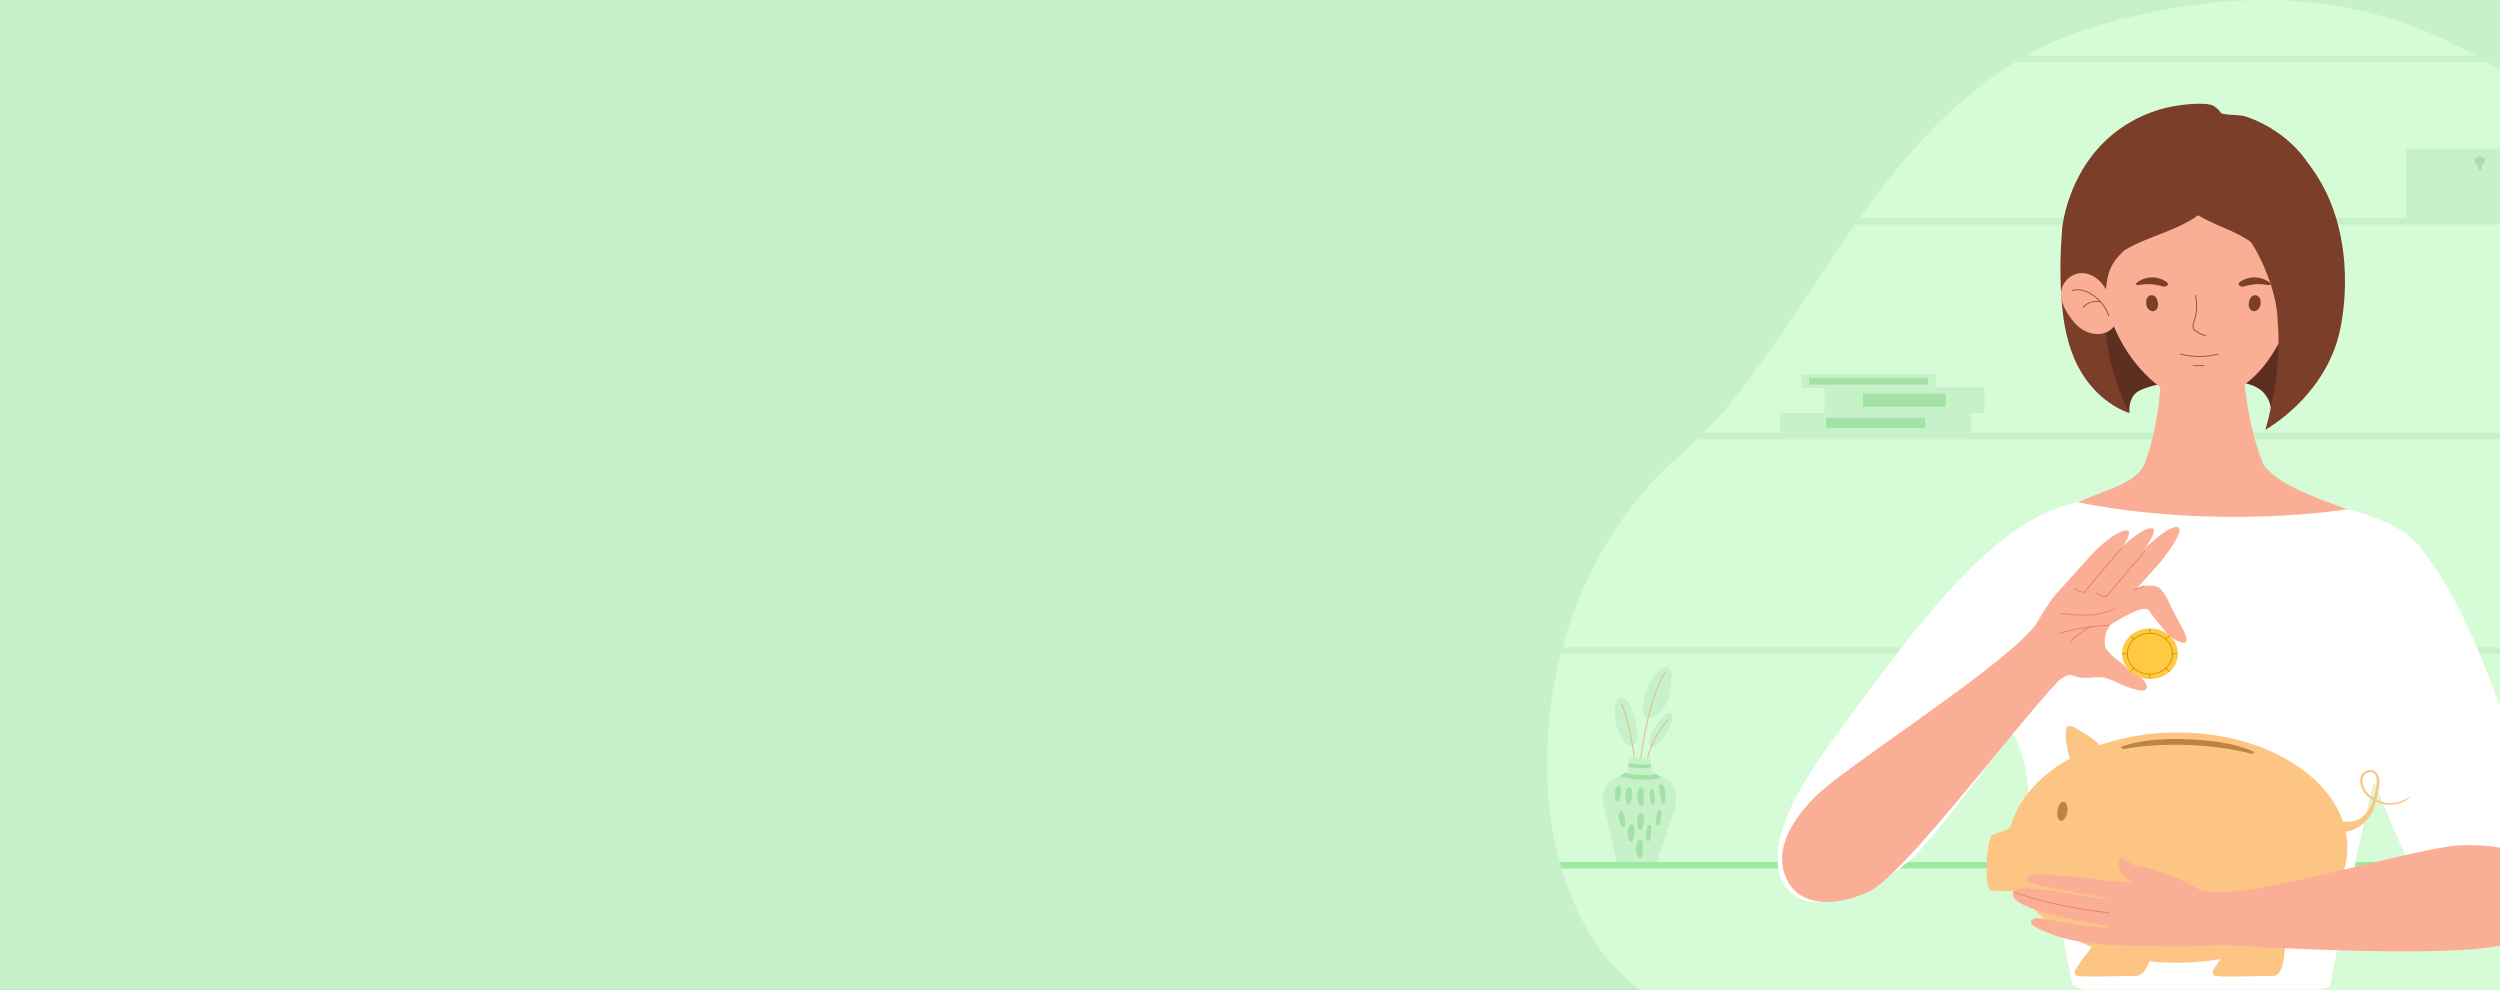 <svg width="543" height="215" viewBox="0 0 543 215" fill="none" xmlns="http://www.w3.org/2000/svg">
<rect x="0" y="0" width="543" height="215" fill="#808080" stroke="none"/>
<g clip-path="url(#clip0_2001_96)">
<rect width="543" height="215" fill="#C7F2C9"/>
<path d="M611.092 187.231C610.99 187.701 610.885 188.168 610.777 188.631C608.203 199.707 604.1 208.481 598.502 213.519C560.851 218.213 358.741 216.761 358.741 216.761C349.336 210.961 342.735 200.833 339.151 188.631C339.015 188.167 338.883 187.701 338.756 187.231C335.047 173.574 335.034 157.487 339.005 142.011C339.124 141.543 339.247 141.076 339.375 140.61C343.662 124.893 352.087 109.904 364.954 98.854C366.237 97.751 367.491 96.596 368.718 95.39C369.186 94.93 369.649 94.464 370.109 93.99C382.098 81.665 391.683 64.739 402.916 48.77C403.244 48.302 403.575 47.836 403.907 47.37C413.227 34.288 423.742 21.963 437.707 13.488C438.496 13.009 439.297 12.541 440.109 12.088C445.271 9.202 450.896 6.835 457.087 5.131C488.875 -3.613 514.327 -1.109 537.748 12.088C538.553 12.542 539.357 13.009 540.158 13.488C553.357 21.386 565.95 32.713 578.722 47.37C579.126 47.833 579.53 48.3 579.934 48.77C580.481 49.405 581.027 50.046 581.574 50.693C591.344 62.255 598.87 77.456 604.202 93.99C604.353 94.456 604.501 94.922 604.648 95.39C605.77 98.969 606.792 102.607 607.71 106.28C607.774 106.534 607.837 106.789 607.9 107.043C607.917 107.115 607.934 107.184 607.951 107.255C608.358 108.914 608.744 110.579 609.11 112.25V112.252C609.998 116.316 610.765 120.409 611.412 124.499C611.763 126.716 612.078 128.932 612.355 131.144V131.146C612.757 134.318 613.085 137.478 613.34 140.611C613.378 141.078 613.414 141.545 613.449 142.011C614.688 158.583 613.886 174.368 611.092 187.231L611.092 187.231Z" fill="#D5FBD7"/>
<path d="M357.243 186.117C357.16 186.269 357.041 186.434 356.858 186.451C356.699 186.466 356.55 186.352 356.487 186.215C356.423 186.078 356.426 185.923 356.434 185.773C356.47 185.108 356.595 184.447 356.805 183.809C356.876 183.595 356.964 183.372 357.147 183.225C358.256 182.334 357.459 185.719 357.243 186.117Z" fill="#7096B4"/>
<path d="M352.221 185.981C352.239 186.078 352.257 186.181 352.225 186.264C352.167 186.416 351.964 186.421 351.818 186.321C351.672 186.221 351.57 186.052 351.474 185.89C351.184 185.398 350.889 184.896 350.728 184.354C350.539 183.717 350.581 182.588 351.317 183.399C351.859 183.997 352.083 185.245 352.221 185.981Z" fill="#7096B4"/>
<path d="M361.324 153.829C362.151 152.665 362.522 151.272 362.742 149.892C362.927 148.735 363.101 147.5 363.077 146.329C363.058 145.38 362.396 144.375 361.377 144.903C360.463 145.376 359.642 146.414 359.053 147.196C357.98 148.615 357.26 150.267 356.986 151.984C356.814 153.064 356.426 155.395 357.961 155.847C359.166 156.202 360.759 154.623 361.324 153.829Z" fill="#C7F2C9"/>
<path d="M354.047 153.138C354.873 154.852 355.408 156.687 355.627 158.554C355.734 159.461 355.755 160.422 355.313 161.236C355.108 161.613 354.77 161.965 354.323 162.035C353.621 162.144 353.042 161.541 352.67 160.977C351.158 158.687 350.469 155.936 350.736 153.26C350.778 152.834 350.851 152.395 351.105 152.039C352.108 150.636 353.601 152.212 354.048 153.138H354.047Z" fill="#C7F2C9"/>
<path d="M363.051 156.966C362.507 158.392 361.721 159.738 360.729 160.937C360.318 161.435 359.858 161.918 359.264 162.217C359.018 162.341 358.678 162.417 358.486 162.229C358.406 162.153 358.371 162.046 358.345 161.943C358.047 160.785 358.565 159.591 359.12 158.518C359.734 157.327 360.457 156.073 361.621 155.268C363.322 154.09 363.549 155.659 363.051 156.966H363.051Z" fill="#C7F2C9"/>
<path d="M355.507 175.059L355.281 175.051C355.284 175 355.5 169.889 356.388 163.764C357.207 158.107 358.783 150.402 361.636 145.823L361.833 145.924C358.998 150.474 357.429 158.151 356.612 163.79C355.726 169.905 355.509 175.008 355.507 175.059V175.059Z" fill="#E0BA89"/>
<path d="M355.153 174.58L354.929 174.549C355.836 169.136 354.526 159.027 352.125 152.914L352.338 152.845C354.749 158.984 356.064 169.14 355.153 174.58Z" fill="#E0BA89"/>
<path d="M356.87 173.623C356.541 171.143 356.818 167.9 357.611 164.946C358.292 162.411 359.685 158.812 362.458 156.066L362.625 156.205C357.577 161.202 356.553 169.526 357.094 173.599L356.87 173.623H356.87Z" fill="#E0BA89"/>
<path d="M350.294 169.275C351.982 168.451 353.843 168.273 353.843 166.402V164.788C353.843 164.617 354.038 164.48 354.269 164.489L356.179 164.563L358.089 164.489C358.32 164.48 358.515 164.617 358.515 164.788V165.998C358.515 166.825 358.961 167.633 359.743 168.223C360.548 168.83 361.75 168.98 362.502 169.583C362.919 169.918 363.189 170.337 363.403 170.765C365.003 173.952 363.096 177.423 362.067 180.562C361.349 182.755 360.63 184.946 359.913 187.139C359.903 187.169 359.892 187.201 359.882 187.232H351.224C350.727 185.161 350.23 183.09 349.734 181.019C349.36 179.463 348.16 174.6 348.116 173.692C348.072 172.785 348.252 171.872 348.662 171.015C348.983 170.345 349.469 169.683 350.269 169.289C350.278 169.285 350.287 169.28 350.295 169.276L350.294 169.275Z" fill="#C7F2C9"/>
<path d="M353.001 167.831C353.413 167.941 353.784 168.044 354.016 168.073C355.392 168.245 356.791 168.413 358.182 168.345C358.721 168.319 359.263 168.252 359.771 168.142C359.807 168.168 359.842 168.196 359.879 168.222C360.212 168.459 360.61 168.625 361.018 168.777C360.02 169.146 358.824 169.332 357.631 169.366C356.075 169.409 354.515 169.211 353.01 168.941C352.754 168.895 352.166 168.761 351.633 168.577C352.168 168.368 352.649 168.144 353.004 167.831H353.001Z" fill="#A3E1A6"/>
<path d="M356.799 166.834C355.737 166.842 354.669 166.762 353.617 166.639C353.625 166.563 353.63 166.484 353.63 166.402V165.844C354.855 165.976 356.094 166.089 357.321 166.061C357.748 166.051 358.175 166.022 358.585 165.971V165.997C358.585 166.239 358.627 166.479 358.705 166.712C358.092 166.79 357.446 166.83 356.8 166.834H356.799Z" fill="#A3E1A6"/>
<path d="M361.708 173.499C361.693 173.868 361.653 174.284 361.344 174.513C361.29 174.554 361.223 174.587 361.154 174.582C361.048 174.574 360.974 174.481 360.93 174.39C360.775 174.075 360.792 173.715 360.785 173.369C360.772 172.766 359.87 170.442 360.637 170.369C361.891 170.248 361.733 172.923 361.709 173.5L361.708 173.499Z" fill="#A3E1A6"/>
<path d="M357.028 172.752C357.029 173.342 357.03 173.932 357.031 174.521C357.031 174.646 357.029 174.777 356.96 174.884C356.825 175.091 356.482 175.104 356.267 174.966C356.052 174.828 355.94 174.59 355.859 174.359C355.56 173.504 355.547 172.564 355.822 171.702C355.96 171.27 356.291 170.77 356.765 171.135C357.114 171.404 357.027 172.378 357.028 172.752H357.028Z" fill="#A3E1A6"/>
<path d="M356.771 184.042C356.771 184.632 356.772 185.221 356.773 185.811C356.773 185.936 356.771 186.067 356.702 186.173C356.567 186.381 356.224 186.393 356.009 186.255C355.794 186.117 355.682 185.88 355.602 185.649C355.303 184.794 355.289 183.854 355.564 182.992C355.702 182.56 356.033 182.06 356.507 182.425C356.856 182.694 356.769 183.668 356.77 184.042H356.771Z" fill="#A3E1A6"/>
<path d="M359.382 174.332C359.34 174.504 359.266 174.697 359.088 174.757C358.932 174.81 358.753 174.73 358.651 174.608C358.55 174.485 358.511 174.33 358.478 174.178C358.334 173.503 358.279 172.811 358.316 172.123C358.329 171.891 358.356 171.648 358.5 171.457C359.37 170.304 359.491 173.883 359.382 174.332Z" fill="#A3E1A6"/>
<path d="M358.443 182.291C358.376 182.456 358.275 182.639 358.09 182.675C357.927 182.707 357.761 182.606 357.679 182.472C357.597 182.338 357.581 182.179 357.571 182.024C357.526 181.337 357.574 180.644 357.712 179.968C357.758 179.739 357.822 179.502 357.991 179.332C359.022 178.299 358.617 181.86 358.443 182.291V182.291Z" fill="#A3E1A6"/>
<path d="M360.501 179.027C360.427 179.189 360.317 179.367 360.13 179.396C359.966 179.421 359.805 179.313 359.729 179.175C359.653 179.038 359.645 178.878 359.642 178.723C359.63 178.035 359.71 177.345 359.88 176.675C359.938 176.449 360.012 176.215 360.19 176.051C361.269 175.063 360.695 178.603 360.5 179.026L360.501 179.027Z" fill="#A3E1A6"/>
<path d="M354.096 174.428C354.064 174.535 354.027 174.647 353.937 174.719C353.771 174.852 353.496 174.78 353.356 174.622C353.216 174.464 353.177 174.252 353.143 174.05C353.038 173.436 352.933 172.81 353.031 172.194C353.146 171.471 353.86 170.332 354.379 171.442C354.761 172.26 354.339 173.623 354.096 174.428L354.096 174.428Z" fill="#A3E1A6"/>
<path d="M354.62 182.457C354.587 182.563 354.55 182.676 354.461 182.747C354.294 182.881 354.019 182.808 353.879 182.65C353.74 182.492 353.701 182.281 353.666 182.079C353.561 181.465 353.457 180.839 353.555 180.223C353.67 179.499 354.383 178.361 354.902 179.47C355.285 180.288 354.862 181.651 354.619 182.456L354.62 182.457Z" fill="#A3E1A6"/>
<path d="M356.682 179.967C356.65 180.074 356.613 180.186 356.523 180.258C356.357 180.391 356.081 180.319 355.942 180.161C355.802 180.003 355.763 179.791 355.729 179.589C355.624 178.975 355.519 178.349 355.617 177.733C355.732 177.01 356.446 175.871 356.965 176.981C357.347 177.799 356.925 179.162 356.681 179.967L356.682 179.967Z" fill="#A3E1A6"/>
<path d="M352.019 171.022C352.192 172.001 352.064 173.025 351.652 173.941C351.624 174.005 351.592 174.069 351.536 174.115C351.406 174.22 351.191 174.171 351.075 174.052C350.959 173.933 350.919 173.769 350.889 173.611C350.773 173.007 350.739 172.391 350.787 171.779C350.832 171.21 351.801 169.793 352.019 171.022Z" fill="#A3E1A6"/>
<path d="M352.516 176.513C352.951 177.42 353.105 178.441 352.957 179.423C352.946 179.492 352.933 179.562 352.892 179.619C352.795 179.751 352.573 179.755 352.428 179.667C352.283 179.58 352.2 179.429 352.127 179.284C351.851 178.728 351.65 178.139 351.53 177.536C351.419 176.975 351.971 175.376 352.515 176.513L352.516 176.513Z" fill="#A3E1A6"/>
<path d="M579.931 48.77H402.914C403.242 48.302 403.572 47.836 403.905 47.37H578.719C579.123 47.833 579.526 48.3 579.931 48.77Z" fill="#C7F2C9"/>
<path d="M540.155 13.489H437.703C438.492 13.01 439.293 12.543 440.105 12.089H537.745C538.55 12.544 539.353 13.01 540.155 13.489Z" fill="#C7F2C9"/>
<path d="M604.656 95.391H368.727C369.194 94.931 369.658 94.465 370.118 93.991H604.21C604.361 94.457 604.509 94.923 604.656 95.391Z" fill="#C7F2C9"/>
<path d="M613.452 142.012H339.008C339.127 141.544 339.25 141.077 339.378 140.611H613.343C613.381 141.079 613.418 141.546 613.452 142.012Z" fill="#C7F2C9"/>
<path d="M611.101 187.231C610.999 187.702 610.894 188.169 610.786 188.631H339.161C339.025 188.167 338.893 187.701 338.766 187.231H611.101Z" fill="#9DE9A0"/>
<path d="M554.628 32.315H522.641V47.37H554.628V32.315Z" fill="#C7F2C9"/>
<path d="M539.781 34.923C539.781 34.396 539.265 33.969 538.629 33.969C537.992 33.969 537.477 34.396 537.477 34.923C537.477 35.342 537.805 35.698 538.26 35.825V37.078H538.998V35.825C539.453 35.698 539.781 35.342 539.781 34.923Z" fill="#A3E1A6"/>
<path d="M428.125 93.992V89.7H386.66V93.992H428.125Z" fill="#C7F2C9"/>
<path d="M418.148 92.958V90.733H396.648V92.958H418.148Z" fill="#A3E1A6"/>
<path d="M431 89.701V84.138H396.284V89.701H431Z" fill="#C7F2C9"/>
<path d="M422.633 88.362V85.478H404.632V88.362H422.633Z" fill="#A3E1A6"/>
<path d="M420.469 84.236V81.351H391.245V84.236H420.469Z" fill="#C7F2C9"/>
<path d="M418.75 83.543V82.047H392.957V83.543H418.75Z" fill="#A3E1A6"/>
<path d="M485.163 82.774C487.674 83.1 490.402 83.699 491.897 85.558C493.567 87.635 493.631 90.189 492.57 92.572C497.752 89.031 501.054 84.267 502.78 78.593C503.873 75 504.132 71.243 504.231 67.517C504.298 65.02 504.291 62.486 503.582 60.073C502.129 55.123 497.908 51.241 493.406 48.152C490.285 46.011 486.93 44.12 483.293 42.813C479.078 41.298 474.515 40.591 469.985 40.749C467.938 40.821 465.812 41.096 464.116 42.138C463.079 42.775 462.264 43.663 461.491 44.557C458.215 48.348 455.397 52.546 453.933 57.176C452.242 62.531 452.435 68.291 453.918 73.695C454.965 77.509 456.639 81.16 458.682 84.619C459.35 85.75 462.52 89.737 462.52 89.737C462.52 89.737 462.216 87.295 463.563 85.709C465.948 82.899 478.708 81.936 485.162 82.773L485.163 82.774Z" fill="#5C2F1F"/>
<path d="M493.055 104.052C489.36 96.959 486.781 85.047 487.324 74.467C487.682 73.866 468.986 74.47 469.343 75.07C469.886 85.65 468.015 96.959 464.319 104.052C463.126 106.342 465.193 110.043 466.433 112.261C467.873 114.838 469.648 117.25 471.928 119.28C473.441 120.628 476.038 122.554 478.617 123.261V123.301C478.641 123.295 478.663 123.287 478.687 123.281C478.71 123.287 478.733 123.295 478.756 123.301V123.261C481.336 122.554 483.933 120.628 485.446 119.28C487.726 117.25 489.5 114.838 490.94 112.261C492.18 110.044 494.248 106.342 493.054 104.052H493.055Z" fill="#FBAE96"/>
<g style="mix-blend-mode:multiply" opacity="0.28">
<path d="M486.215 84.404C486.335 84.328 476.233 82.86 469.366 81.872C469.293 83.596 469.16 85.311 468.969 86.997C472.264 88.446 480.145 90.866 486.215 84.404Z" fill="#FBAE96"/>
</g>
<path d="M501.553 52.759C500.899 56.941 498.271 67.391 496.642 71.036C493.335 78.432 489.046 84.669 479.762 87.166C478.431 87.524 477.048 87.638 475.701 87.275C468.126 85.231 462.391 78.132 459.616 71.975C457.589 67.48 455.554 62.972 454.064 58.301C451.916 51.569 450.46 45.266 453.815 38.719C456.626 33.236 461.862 28.776 468.135 26.701C472.45 25.274 476.116 26.216 480.446 26.185C482.649 26.168 484.177 25.84 486.442 26.411C490.77 27.502 494.809 29.695 497.561 32.956C502.477 38.78 502.688 45.503 501.553 52.759Z" fill="#FBAE96"/>
<path d="M503.312 39.066C500.667 32.912 495.018 27.934 488.265 25.465C486.416 24.788 484.698 25.117 482.94 24.73C482.774 24.694 482.615 24.649 482.459 24.601C481.998 23.929 481.44 23.368 480.762 22.979C479.176 22.068 472.697 22.621 468.712 23.891C450.775 29.608 448.086 47.276 447.883 49.828C447.485 54.829 447.385 59.854 447.747 64.857C448.106 69.824 448.944 74.841 451.234 79.365C453.524 83.888 457.413 87.905 462.514 89.737C458.188 81.28 456.418 71.76 457.447 62.484C457.607 61.041 457.838 59.587 458.436 58.243C459.106 56.736 460.186 55.465 461.469 54.336C462.829 53.527 464.289 52.833 465.75 52.221C466.943 51.721 468.161 51.254 469.373 50.777C472.218 49.661 475.034 48.495 477.444 46.753C477.709 46.92 477.979 47.079 478.25 47.229C480.232 48.325 482.379 49.158 484.453 50.101C485.66 50.65 486.842 51.235 487.953 51.931C490.33 53.419 492.335 55.394 493.772 57.667C494.411 58.679 494.98 59.791 496.027 60.467C498.056 61.779 500.744 59.744 501.772 58.163C505.47 52.473 505.956 45.221 503.311 39.067L503.312 39.066Z" fill="#7B3E29"/>
<path d="M488.422 66.002C488.306 67.251 489.492 68.237 490.582 67.07C491.051 66.568 491.09 65.606 490.919 64.988C490.733 64.317 489.975 63.871 489.261 64.263C488.68 64.581 488.475 65.428 488.422 66.002Z" fill="#7B3E29"/>
<path d="M477.749 77.533C476.365 77.533 474.981 77.357 473.636 77.005C473.576 76.989 473.542 76.933 473.559 76.878C473.575 76.823 473.639 76.792 473.699 76.808C476.306 77.49 479.065 77.501 481.678 76.838C481.738 76.823 481.8 76.855 481.818 76.909C481.834 76.964 481.8 77.021 481.739 77.036C480.433 77.367 479.09 77.533 477.748 77.533L477.749 77.533Z" fill="#A45236"/>
<path d="M476.355 79.532C476.293 79.532 476.243 79.486 476.242 79.43C476.241 79.373 476.291 79.326 476.354 79.325L478.696 79.296C478.76 79.296 478.81 79.34 478.811 79.397C478.811 79.455 478.762 79.501 478.699 79.502L476.357 79.532H476.355Z" fill="#A45236"/>
<path d="M479.079 73.004C479.069 73.004 479.059 73.003 479.049 73.001C478.28 72.809 477.541 72.474 476.911 72.03C476.717 71.893 476.501 71.723 476.366 71.499C476.05 70.973 476.259 70.35 476.443 69.801L476.463 69.744C477.062 67.951 477.16 66.034 476.747 64.199C476.734 64.143 476.774 64.089 476.835 64.078C476.896 64.067 476.955 64.102 476.968 64.158C477.389 66.026 477.289 67.978 476.679 69.803L476.659 69.861C476.479 70.397 476.294 70.951 476.565 71.4C476.681 71.592 476.876 71.744 477.05 71.868C477.657 72.295 478.368 72.619 479.109 72.802C479.169 72.817 479.205 72.874 479.188 72.928C479.174 72.974 479.128 73.003 479.079 73.003V73.004Z" fill="#A45236"/>
<path d="M493.173 61.68C493.142 61.349 492.171 60.857 491.981 60.768C491.322 60.461 490.59 60.28 489.85 60.245C489.012 60.206 488.149 60.412 487.395 60.735C486.884 60.953 485.566 61.652 486.631 62.171C486.995 62.348 487.438 62.212 487.832 62.098C489.305 61.672 490.9 61.6 492.413 61.891C492.58 61.923 492.757 61.959 492.92 61.913C493.112 61.858 493.182 61.776 493.173 61.679V61.68Z" fill="#7B3E29"/>
<path d="M468.731 66.002C468.847 67.251 467.66 68.237 466.57 67.07C466.101 66.568 466.063 65.606 466.234 64.988C466.419 64.317 467.177 63.871 467.892 64.263C468.472 64.581 468.677 65.428 468.731 66.002Z" fill="#7B3E29"/>
<path d="M463.938 61.68C463.969 61.349 464.941 60.857 465.131 60.768C465.79 60.461 466.521 60.28 467.261 60.245C468.1 60.206 468.963 60.412 469.717 60.735C470.227 60.953 471.546 61.652 470.481 62.171C470.117 62.348 469.673 62.212 469.28 62.098C467.807 61.672 466.211 61.6 464.698 61.891C464.531 61.923 464.355 61.959 464.191 61.913C463.999 61.858 463.929 61.776 463.938 61.679V61.68Z" fill="#7B3E29"/>
<path d="M499.276 58.274C501.358 57.367 504.007 58.432 505.128 60.13C506.249 61.829 506.174 63.932 505.769 65.877C505.504 67.15 505.1 68.428 504.292 69.534C503.484 70.639 502.221 71.561 500.732 71.833C499.243 72.105 497.549 71.614 496.811 70.504C496.546 70.106 496.412 69.653 496.303 69.203C495.572 66.181 495.24 60.032 499.277 58.274H499.276Z" fill="#FBAE96"/>
<path d="M497.635 68.683C497.613 68.683 497.594 68.667 497.593 68.647C497.468 66.634 498.155 64.551 499.477 62.932C500.51 61.667 501.808 60.978 503.032 61.041C503.056 61.042 503.073 61.06 503.072 61.081C503.071 61.103 503.051 61.119 503.028 61.118C501.325 61.03 500.025 62.389 499.545 62.978C498.234 64.583 497.553 66.648 497.677 68.642C497.679 68.664 497.66 68.681 497.637 68.683C497.636 68.683 497.636 68.683 497.635 68.683Z" fill="#A45236"/>
<path d="M498.191 65.282C498.176 65.282 498.162 65.275 498.154 65.263C498.143 65.244 498.149 65.221 498.17 65.211C499.522 64.506 501.105 64.502 502.203 65.2C502.222 65.212 502.226 65.236 502.214 65.253C502.2 65.27 502.174 65.274 502.155 65.263C501.084 64.581 499.536 64.588 498.212 65.277C498.205 65.281 498.198 65.282 498.191 65.282Z" fill="#A45236"/>
<path d="M452.533 59.325C450.235 59.131 448.157 60.963 447.755 62.909C447.354 64.856 448.229 66.804 449.352 68.501C450.087 69.611 450.955 70.683 452.136 71.465C453.317 72.247 454.853 72.715 456.354 72.501C457.854 72.287 459.256 71.293 459.523 70.02C459.619 69.563 459.572 69.096 459.502 68.639C459.033 65.575 456.992 59.704 452.533 59.325Z" fill="#FBAE96"/>
<path d="M458.019 68.642C457.97 68.642 457.926 68.614 457.911 68.57C457.269 66.674 455.851 64.965 454.021 63.88C453.356 63.485 451.641 62.632 450.111 63.238C450.054 63.26 449.987 63.236 449.962 63.184C449.938 63.133 449.964 63.072 450.021 63.05C451.17 62.595 452.673 62.836 454.146 63.709C456.019 64.819 457.47 66.569 458.128 68.509C458.146 68.563 458.113 68.621 458.053 68.637C458.042 68.641 458.031 68.642 458.02 68.642H458.019Z" fill="#A45236"/>
<path d="M452.464 66.865C452.442 66.865 452.42 66.859 452.4 66.847C452.349 66.815 452.336 66.75 452.372 66.704C453.15 65.683 454.664 65.178 456.229 65.417C456.29 65.427 456.332 65.479 456.321 65.535C456.311 65.591 456.253 65.628 456.191 65.619C454.713 65.394 453.286 65.865 452.557 66.821C452.535 66.849 452.5 66.865 452.464 66.865Z" fill="#A45236"/>
<path d="M494.706 69.971C495.43 77.815 494.128 85.712 492.063 93.356C499.904 88.521 505.911 81.11 508.018 72.723C508.303 71.59 508.518 70.444 508.697 69.293C510.166 59.885 509.589 46.287 501.581 35.817C500.782 34.771 494.503 35.784 493.424 34.971C492.223 34.066 500.049 36.91 498.491 37.002C496.933 37.093 495.432 37.568 493.993 38.118C491.78 38.965 489.656 40.001 487.658 41.209C486.964 41.629 486.258 42.097 485.888 42.776C485.458 43.564 485.555 44.495 485.662 45.37C485.963 47.827 486.218 48.817 487.736 50.873C489.116 52.744 490.281 54.743 491.243 56.817C493.088 60.797 494.705 65.612 494.705 69.973L494.706 69.971Z" fill="#7B3E29"/>
<path d="M524.811 119.626C519.453 113.024 510.046 111.037 502.262 107.754C498.137 106.014 494.481 104.361 491.675 101.055C490.933 100.18 466.973 98.761 465.642 101.144C463.638 104.736 458.681 106.014 454.556 107.754C446.771 111.037 438.485 113.678 433.128 120.28C430.307 123.756 427.978 127.62 428.728 131.883C429.321 135.252 431.052 138.352 432.566 141.475C438.135 152.964 446.211 193.028 450.039 213.953C463.96 221.112 497.09 217.138 506.132 214.414C510.099 193.052 518.809 152.701 524.251 141.475C525.765 138.351 527.497 135.252 528.089 131.882C528.84 127.62 527.631 123.101 524.81 119.625L524.811 119.626Z" fill="#FBAE96"/>
<path d="M509.823 110.621C509.823 110.621 482.028 115.207 451.204 109.072C436.93 112.493 427.125 123.138 420.507 136.301C410.73 155.743 438.945 142.331 440.539 172.286C440.592 173.289 442.102 174.695 442.048 174.58C442.829 176.259 442.93 178.553 443.321 180.348C444.224 184.483 445.091 188.626 445.936 192.772C447.371 199.821 448.739 206.882 450.033 213.954C463.954 221.112 497.084 217.139 506.126 214.415C510.093 193.053 518.803 152.702 524.245 141.476C525.759 138.352 527.799 121.726 525.805 119.004C521.47 113.09 509.824 110.62 509.824 110.62L509.823 110.621Z" fill="white"/>
<path d="M526.193 119.654C537.002 132.975 543.519 155.684 549.789 172.448C556.139 189.428 555.739 193.723 553.924 197.76C551.226 203.765 528.162 197.367 523.408 187.72C518.652 178.071 511.644 159.661 508.705 151.358C505.767 143.055 510.042 122.018 526.193 119.653V119.654Z" fill="white"/>
<path d="M467.475 206.4C467.475 206.4 467.193 208.314 466.388 209.901C465.819 211.02 464.989 211.975 463.813 211.975C459.642 211.975 453.203 212.277 451.304 211.975C450.544 211.855 450.456 211.396 450.838 210.6C451.293 209.65 452.418 208.219 453.862 206.306C454.232 205.816 454.623 205.295 455.03 204.742L464.103 205.951L467.476 206.4H467.475Z" fill="#FCC583"/>
<path d="M496.299 205.495C496.193 208.016 495.719 211.975 493.782 211.975C489.61 211.975 483.171 212.276 481.273 211.975C480.513 211.855 480.425 211.396 480.806 210.6C480.89 210.426 480.995 210.237 481.121 210.031C481.859 208.823 483.296 207.06 484.999 204.741L493.15 203.814L496.317 203.454C496.317 203.454 496.348 204.318 496.3 205.494L496.299 205.495Z" fill="#FCC583"/>
<path d="M509.841 184.097C509.841 197.912 493.333 209.112 472.97 209.112C463.726 209.112 455.277 206.805 448.807 202.993C444.663 200.551 441.329 197.493 439.118 194.028C438.604 193.222 433.069 193.824 432.289 193.239C430.877 192.185 431.503 182.691 432.666 181.436C433.068 181.001 436.482 180.359 436.731 179.457C439.938 167.859 454.944 159.083 472.97 159.083C484.895 159.083 495.499 162.923 502.239 168.882C507.007 173.098 509.841 178.373 509.841 184.097Z" fill="#FCC583"/>
<path d="M455.001 168.123C453.852 168.683 452.736 168.775 451.771 168.559C451.69 168.479 451.613 168.398 451.542 168.313C451.528 168.296 451.509 168.282 451.493 168.266C449.195 165.991 448.242 159.585 448.867 158.074C448.938 157.903 449.053 157.793 449.206 157.737C449.526 157.618 450.008 157.732 450.588 158.003C452.739 159.232 455.059 160.752 455.784 161.546C457.089 162.976 458.655 166.34 455.001 168.122V168.123Z" fill="#FCC583"/>
<path d="M508.227 178.399C509.693 178.648 511.741 178.454 512.801 177.678C514.693 176.292 515.44 174.069 515.93 171.954C516.135 170.88 516.634 168.73 515.578 167.931C514.898 167.425 513.857 167.821 513.448 168.456C513.044 169.082 513.077 169.842 513.273 170.533C514.134 173.457 518.074 175.166 521.165 174.131C523.617 173.306 524.186 172.082 523.655 172.794C521.263 175.995 515.443 175.121 513.379 171.927C512.625 170.763 512.193 169.041 513.251 167.915C513.893 167.251 515.093 166.969 515.894 167.574C517.191 168.566 516.815 170.709 516.538 171.995C516.112 173.733 515.678 176.102 514.52 177.568C513.119 179.385 510.635 181.064 508.122 180.535C506.689 180.258 506.366 178.083 508.226 178.4L508.227 178.399Z" fill="#FCC583"/>
<path d="M489.217 163.765C485.334 162.728 480.547 162.021 475.35 161.817C470.084 161.611 465.191 161.954 461.194 162.703C461.018 162.523 460.818 162.431 460.562 162.276C463.917 160.925 469.23 160.285 475.41 160.573C482.384 160.897 486.503 161.889 489.76 163.384C489.601 163.488 489.43 163.608 489.218 163.765H489.217Z" fill="#BD8440"/>
<path d="M449.009 176.354C449.191 175.211 448.86 174.221 448.269 174.143C447.678 174.066 447.051 174.93 446.869 176.073C446.687 177.217 447.018 178.207 447.609 178.284C448.2 178.362 448.826 177.498 449.009 176.354Z" fill="#BD8440"/>
<path d="M436.346 116.194C422.184 126.612 406.952 148.548 396.225 163.337C385.362 178.315 382.989 190.091 390.131 194.76C395.929 198.552 410.229 192.397 417.509 184.151C424.793 175.901 436.691 159.69 441.842 152.328C446.993 144.965 451.317 122.178 436.346 116.194V116.194Z" fill="white"/>
<path d="M451.968 144.999C451.924 145.033 451.879 145.069 451.832 145.107C451.8 145.133 451.767 145.161 451.733 145.189C450.991 145.805 448.29 146.62 447.004 147.991C436.805 158.854 413.182 190.543 405.698 193.776C397.163 197.463 391.193 196.022 388.688 192.064C385.122 186.431 387.615 179.699 394.294 173.004C400.587 166.696 431.947 146.884 440.965 137.092C441.518 136.491 441.987 135.929 442.361 135.409C442.361 135.409 442.362 135.408 442.363 135.407C445.046 131.677 452.61 137.008 453.326 141.532C453.533 142.832 453.173 144.066 451.968 144.999Z" fill="#FBAE96"/>
<path d="M445.611 133.837C444.273 132.866 444.71 131.285 446.462 129.208C448.214 127.131 453.196 121.698 454.409 120.347C455.621 118.995 459.898 115.043 462.01 115.21C463.972 115.365 458.548 122.404 458.036 123.023C457.523 123.643 451.275 130.514 450.022 131.96C448.768 133.406 447.155 134.957 445.612 133.837L445.611 133.837Z" fill="#FBAE96"/>
<path d="M451.025 133.37C449.687 132.399 450.124 130.817 451.876 128.741C453.628 126.664 458.611 121.231 459.822 119.879C461.034 118.527 465.289 114.576 467.424 114.743C469.386 114.896 463.961 121.936 463.449 122.556C462.936 123.176 456.688 130.047 455.435 131.493C454.182 132.939 452.568 134.49 451.025 133.369V133.37Z" fill="#FBAE96"/>
<path d="M469.073 135.66C469.919 136.679 470.877 138.015 471.573 138.436C472.268 138.858 477.14 141.976 473.744 135.921C470.348 129.867 471.189 130.236 469.365 128.034C467.54 125.833 461.645 128.457 456.441 130.643C451.053 132.907 450.359 135.193 451.065 136.273C451.771 137.353 453.877 138.756 457.227 136.487C460.555 134.233 465.78 131.213 466.731 132.57C467.682 133.927 468.348 134.789 469.073 135.66Z" fill="#FBAE96"/>
<path d="M456.619 133.136C455.281 132.165 455.718 130.584 457.47 128.507C459.222 126.43 464.204 120.997 465.417 119.645C466.629 118.294 471.222 114.023 473.018 114.509C474.905 115.02 469.556 121.702 469.044 122.322C468.531 122.942 462.283 129.813 461.03 131.259C459.776 132.705 458.163 134.256 456.62 133.136L456.619 133.136Z" fill="#FBAE96"/>
<path d="M461.714 144.891C462.842 146.191 464.674 146.824 465.543 147.7C466.411 148.576 467.112 150.544 464.091 149.821C461.068 149.098 460.149 148.186 457.685 147.352C455.992 146.78 454.551 147.277 452.547 147.222C450.009 147.153 450.071 145.724 447.751 147.352C444.995 149.286 463.981 128.336 461.76 130.667C459.74 132.786 456.595 136.738 457.246 140.235C457.575 142.002 460.756 143.784 461.715 144.891H461.714Z" fill="#FBAE96"/>
<path d="M459.898 132.64C459.898 132.64 459.877 132.864 459.837 133.255C459.793 133.693 452.758 144.613 451.821 145.106C451.765 145.135 451.71 145.166 451.654 145.196C450.9 145.607 449.514 145.276 448.814 145.783C447.968 146.393 446.907 147.019 446.301 147.486C443.875 149.352 435.479 146.044 438.627 141.544C439.526 140.259 440.338 138.908 441.126 137.544C441.538 136.833 441.942 136.119 442.35 135.409C442.35 135.408 442.351 135.407 442.352 135.406C443.591 133.246 444.858 131.122 446.407 129.24C446.766 128.804 447.138 128.382 447.53 127.975C449.446 125.985 458.143 129.892 459.898 132.64Z" fill="#FBAE96"/>
<path d="M452.745 128.713C452.722 128.713 452.699 128.706 452.678 128.692C452.628 128.658 452.618 128.594 452.655 128.549C452.693 128.501 456.578 123.765 460.614 119.145C460.653 119.101 460.724 119.093 460.773 119.129C460.822 119.164 460.83 119.228 460.791 119.273C456.758 123.891 452.875 128.624 452.836 128.672C452.815 128.699 452.78 128.713 452.746 128.713H452.745Z" fill="#E8825F"/>
<path d="M457.535 129.684C457.512 129.684 457.488 129.677 457.467 129.663C457.418 129.629 457.407 129.566 457.444 129.52C457.487 129.468 461.757 124.276 465.792 119.657C465.832 119.612 465.902 119.605 465.951 119.64C466 119.675 466.009 119.74 465.969 119.784C461.936 124.402 457.668 129.591 457.625 129.643C457.604 129.67 457.569 129.684 457.535 129.684Z" fill="#E8825F"/>
<path d="M554.278 191.873C551.781 185.785 544.481 183.222 534.537 183.605C524.593 183.988 489.043 195.361 477.284 194.129C471.006 193.472 471.803 204.201 478.852 204.908C485.901 205.616 536.28 208.439 544.859 204.839C553.438 201.239 556.032 196.151 554.278 191.873Z" fill="#FBAE96"/>
<path d="M457.896 200.606C457.317 197.401 457.023 194.29 457.642 191.268C459.761 191.469 462.608 191.602 464.574 191.927C467.583 192.438 470.485 193.306 473.483 194.01C475.02 194.366 476.169 193.461 477.588 193.56C479.229 193.675 484.654 193.835 487.718 193.401C489.653 193.127 487.38 197.406 487.989 199.06C488.065 199.263 488.135 199.472 488.115 199.664C488.092 199.892 487.938 200.066 487.789 200.228C486.165 201.991 486.427 205.271 483.6 205.271C479.931 205.271 476.016 205.544 473.121 205.533C468.919 205.552 463.259 205.374 458.701 205.269C457.713 203.532 458.222 202.365 457.896 200.606Z" fill="#FBAE96"/>
<path d="M443.44 189.931C442.8 189.901 442.134 189.875 441.527 190.013C440.92 190.151 440.369 190.492 440.284 190.973C440.253 191.145 440.288 191.336 440.438 191.488C440.616 191.668 440.913 191.754 441.185 191.828C447.627 193.516 452.947 194.176 459.464 195.359C461.809 195.751 460.469 192.519 459.362 191.833C458.411 191.256 457.363 191.243 456.234 191.096C452.215 190.572 448.045 190.149 443.44 189.931H443.44Z" fill="#FBAE96"/>
<path d="M444.319 199.647C443.61 199.501 442.869 199.346 442.204 199.43C441.538 199.515 440.983 199.928 441.169 200.456C441.318 200.876 441.87 201.224 442.39 201.504C445.864 203.374 449.878 204.293 453.649 204.813C456.797 205.237 459.024 205.526 462.329 204.949C462.621 204.896 462.927 204.122 463.069 203.93C463.733 203.012 462.138 201.846 461.027 201.617C459.782 201.365 458.153 201.563 456.859 201.455C452.821 201.131 448.628 200.537 444.318 199.648L444.319 199.647Z" fill="#FBAE96"/>
<path d="M458.315 195.332C458.5 195.902 443.29 192.485 438.59 193.058C438.089 193.119 437.613 193.34 437.352 193.733C436.563 194.919 437.363 197.698 458.016 201.225C459.488 201.507 460.952 201.756 462.407 201.971C460.83 199.744 459.467 197.526 458.316 195.332H458.315Z" fill="#FBAE96"/>
<path d="M457.988 198.36C457.982 198.36 457.978 198.36 457.973 198.359C451.876 197.617 445.18 196.566 437.518 193.931C437.46 193.911 437.431 193.851 437.453 193.799C437.474 193.746 437.54 193.719 437.598 193.739C445.238 196.368 451.919 197.415 458.002 198.156C458.064 198.164 458.108 198.215 458.099 198.271C458.092 198.323 458.043 198.36 457.988 198.36V198.36Z" fill="#E8825F"/>
<path d="M468.762 189.292C467.342 188.839 465.965 188.33 464.505 188.146C463.206 187.982 461.974 187.075 460.973 186.3C460.796 186.164 460.518 186.249 460.42 186.469C459.996 187.43 460.157 188.566 460.719 189.46C461.364 190.488 462.441 191.241 463.553 191.899C464.667 192.56 465.85 193.162 466.867 194.026C467.533 194.59 468.123 195.262 468.861 195.791C469.696 196.388 470.525 196.493 471.483 196.673C472.695 196.901 473.912 197.004 475.118 197.07C476.318 197.16 479.82 197.259 480.164 195.931C480.517 194.562 478.333 193.655 477.274 192.985C474.368 191.189 471.596 190.195 468.761 189.292L468.762 189.292Z" fill="#FBAE96"/>
<path d="M471.26 145.878C473.625 143.733 473.625 140.254 471.26 138.108C468.895 135.962 465.061 135.962 462.696 138.108C460.331 140.254 460.331 143.732 462.696 145.878C465.061 148.024 468.895 148.024 471.26 145.878Z" fill="#FFCA42"/>
<path d="M466.972 146.534C466.789 146.534 466.605 146.526 466.421 146.507C465.091 146.376 463.897 145.783 463.059 144.837C462.22 143.891 461.838 142.705 461.983 141.499C462.128 140.292 462.781 139.209 463.824 138.448C464.866 137.687 466.173 137.341 467.503 137.472C470.249 137.743 472.239 139.99 471.941 142.481C471.797 143.687 471.143 144.771 470.1 145.531C469.203 146.187 468.108 146.534 466.972 146.534H466.972ZM466.953 137.65C465.868 137.65 464.823 137.983 463.966 138.609C462.97 139.335 462.345 140.369 462.208 141.521C462.07 142.673 462.434 143.805 463.235 144.708C464.036 145.612 465.175 146.178 466.445 146.303C467.715 146.429 468.962 146.098 469.958 145.371C470.954 144.645 471.577 143.611 471.716 142.459C472.001 140.081 470.1 137.935 467.478 137.676C467.303 137.659 467.127 137.65 466.953 137.65Z" fill="#D1990A"/>
<path d="M466.932 137.65C466.87 137.65 466.82 137.604 466.82 137.547V136.626C466.82 136.569 466.87 136.524 466.932 136.524C466.993 136.524 467.043 136.569 467.043 136.626V137.547C467.043 137.604 466.993 137.65 466.932 137.65Z" fill="#D1990A"/>
<path d="M466.932 147.454C466.87 147.454 466.82 147.408 466.82 147.352V146.43C466.82 146.374 466.87 146.328 466.932 146.328C466.993 146.328 467.043 146.374 467.043 146.43V147.352C467.043 147.408 466.993 147.454 466.932 147.454Z" fill="#D1990A"/>
<path d="M472.831 142.094H471.816C471.754 142.094 471.703 142.048 471.703 141.991C471.703 141.934 471.754 141.888 471.816 141.888H472.831C472.894 141.888 472.944 141.934 472.944 141.991C472.944 142.048 472.894 142.094 472.831 142.094Z" fill="#D1990A"/>
<path d="M462.019 142.094H461.004C460.941 142.094 460.891 142.048 460.891 141.991C460.891 141.934 460.941 141.888 461.004 141.888H462.019C462.081 141.888 462.132 141.934 462.132 141.991C462.132 142.048 462.081 142.094 462.019 142.094Z" fill="#D1990A"/>
<path d="M470.41 138.952C470.382 138.952 470.352 138.942 470.33 138.922C470.286 138.881 470.286 138.817 470.33 138.777L471.049 138.125C471.093 138.085 471.165 138.085 471.209 138.125C471.252 138.165 471.253 138.23 471.209 138.27L470.49 138.922C470.468 138.942 470.439 138.952 470.41 138.952Z" fill="#D1990A"/>
<path d="M462.809 145.886C462.78 145.886 462.751 145.876 462.729 145.856C462.684 145.815 462.684 145.75 462.729 145.711L463.447 145.059C463.492 145.018 463.563 145.018 463.607 145.059C463.652 145.099 463.652 145.164 463.607 145.204L462.889 145.856C462.867 145.876 462.837 145.886 462.809 145.886Z" fill="#D1990A"/>
<path d="M471.129 145.885C471.1 145.885 471.071 145.874 471.049 145.855L470.33 145.203C470.286 145.162 470.286 145.097 470.33 145.058C470.375 145.017 470.446 145.017 470.49 145.058L471.209 145.71C471.253 145.75 471.253 145.815 471.209 145.855C471.187 145.874 471.157 145.885 471.129 145.885Z" fill="#D1990A"/>
<path d="M463.527 138.952C463.498 138.952 463.469 138.942 463.447 138.922L462.729 138.27C462.684 138.229 462.684 138.164 462.729 138.125C462.773 138.084 462.845 138.084 462.889 138.125L463.607 138.777C463.652 138.817 463.652 138.882 463.607 138.922C463.585 138.942 463.556 138.952 463.527 138.952Z" fill="#D1990A"/>
<path d="M452.696 128.713C451.741 128.713 450.793 128.243 450.416 127.9C450.371 127.86 450.372 127.795 450.416 127.755C450.46 127.715 450.532 127.715 450.576 127.755C450.915 128.063 451.815 128.508 452.697 128.508C452.715 128.508 452.734 128.508 452.753 128.508C452.818 128.508 452.868 128.552 452.869 128.608C452.871 128.665 452.822 128.712 452.759 128.713C452.738 128.713 452.717 128.713 452.696 128.713Z" fill="#E8825F"/>
<path d="M457.493 129.685C456.538 129.685 455.59 129.215 455.213 128.872C455.168 128.832 455.169 128.767 455.213 128.727C455.257 128.687 455.329 128.687 455.372 128.727C455.712 129.035 456.612 129.48 457.493 129.48C457.512 129.48 457.531 129.48 457.55 129.48C457.615 129.48 457.664 129.524 457.666 129.58C457.667 129.637 457.618 129.684 457.556 129.685C457.535 129.685 457.514 129.685 457.493 129.685Z" fill="#E8825F"/>
<path d="M463.535 128.21C463.491 128.21 463.449 128.187 463.431 128.148C463.406 128.096 463.433 128.036 463.491 128.013L465.701 127.153C465.758 127.131 465.825 127.155 465.85 127.207C465.874 127.259 465.847 127.319 465.79 127.341L463.579 128.201C463.565 128.207 463.55 128.209 463.535 128.209V128.21Z" fill="#E8825F"/>
<path d="M452.752 133.719C450.649 133.719 448.664 133.475 447.752 133.344C447.69 133.335 447.648 133.283 447.658 133.227C447.667 133.17 447.725 133.132 447.787 133.141C448.998 133.315 452.11 133.688 454.858 133.418C456.151 133.291 457.937 132.788 459.406 132.139C459.462 132.114 459.53 132.135 459.557 132.186C459.585 132.237 459.561 132.298 459.505 132.323C458.014 132.983 456.2 133.492 454.883 133.622C454.183 133.691 453.462 133.719 452.753 133.719H452.752Z" fill="#E8825F"/>
<path d="M447.48 137.651C447.435 137.651 447.392 137.627 447.375 137.586C447.352 137.533 447.381 137.474 447.439 137.453C451.06 136.175 457.214 135.689 458.046 135.689C458.109 135.689 458.159 135.735 458.159 135.792C458.159 135.849 458.109 135.894 458.046 135.894C457.221 135.894 451.113 136.377 447.521 137.645C447.507 137.649 447.494 137.651 447.48 137.651Z" fill="#E8825F"/>
<path d="M449.831 139.559C449.818 139.559 449.804 139.557 449.79 139.552C449.733 139.532 449.704 139.472 449.726 139.42C450.054 138.656 452.2 136.891 454.031 136.063C454.087 136.038 454.155 136.058 454.182 136.109C454.21 136.159 454.188 136.221 454.132 136.246C452.374 137.041 450.244 138.778 449.937 139.494C449.92 139.534 449.877 139.56 449.832 139.56L449.831 139.559Z" fill="#E8825F"/>
</g>
<defs>
<clipPath id="clip0_2001_96">
<rect width="543" height="215" fill="white"/>
</clipPath>
</defs>
</svg>
